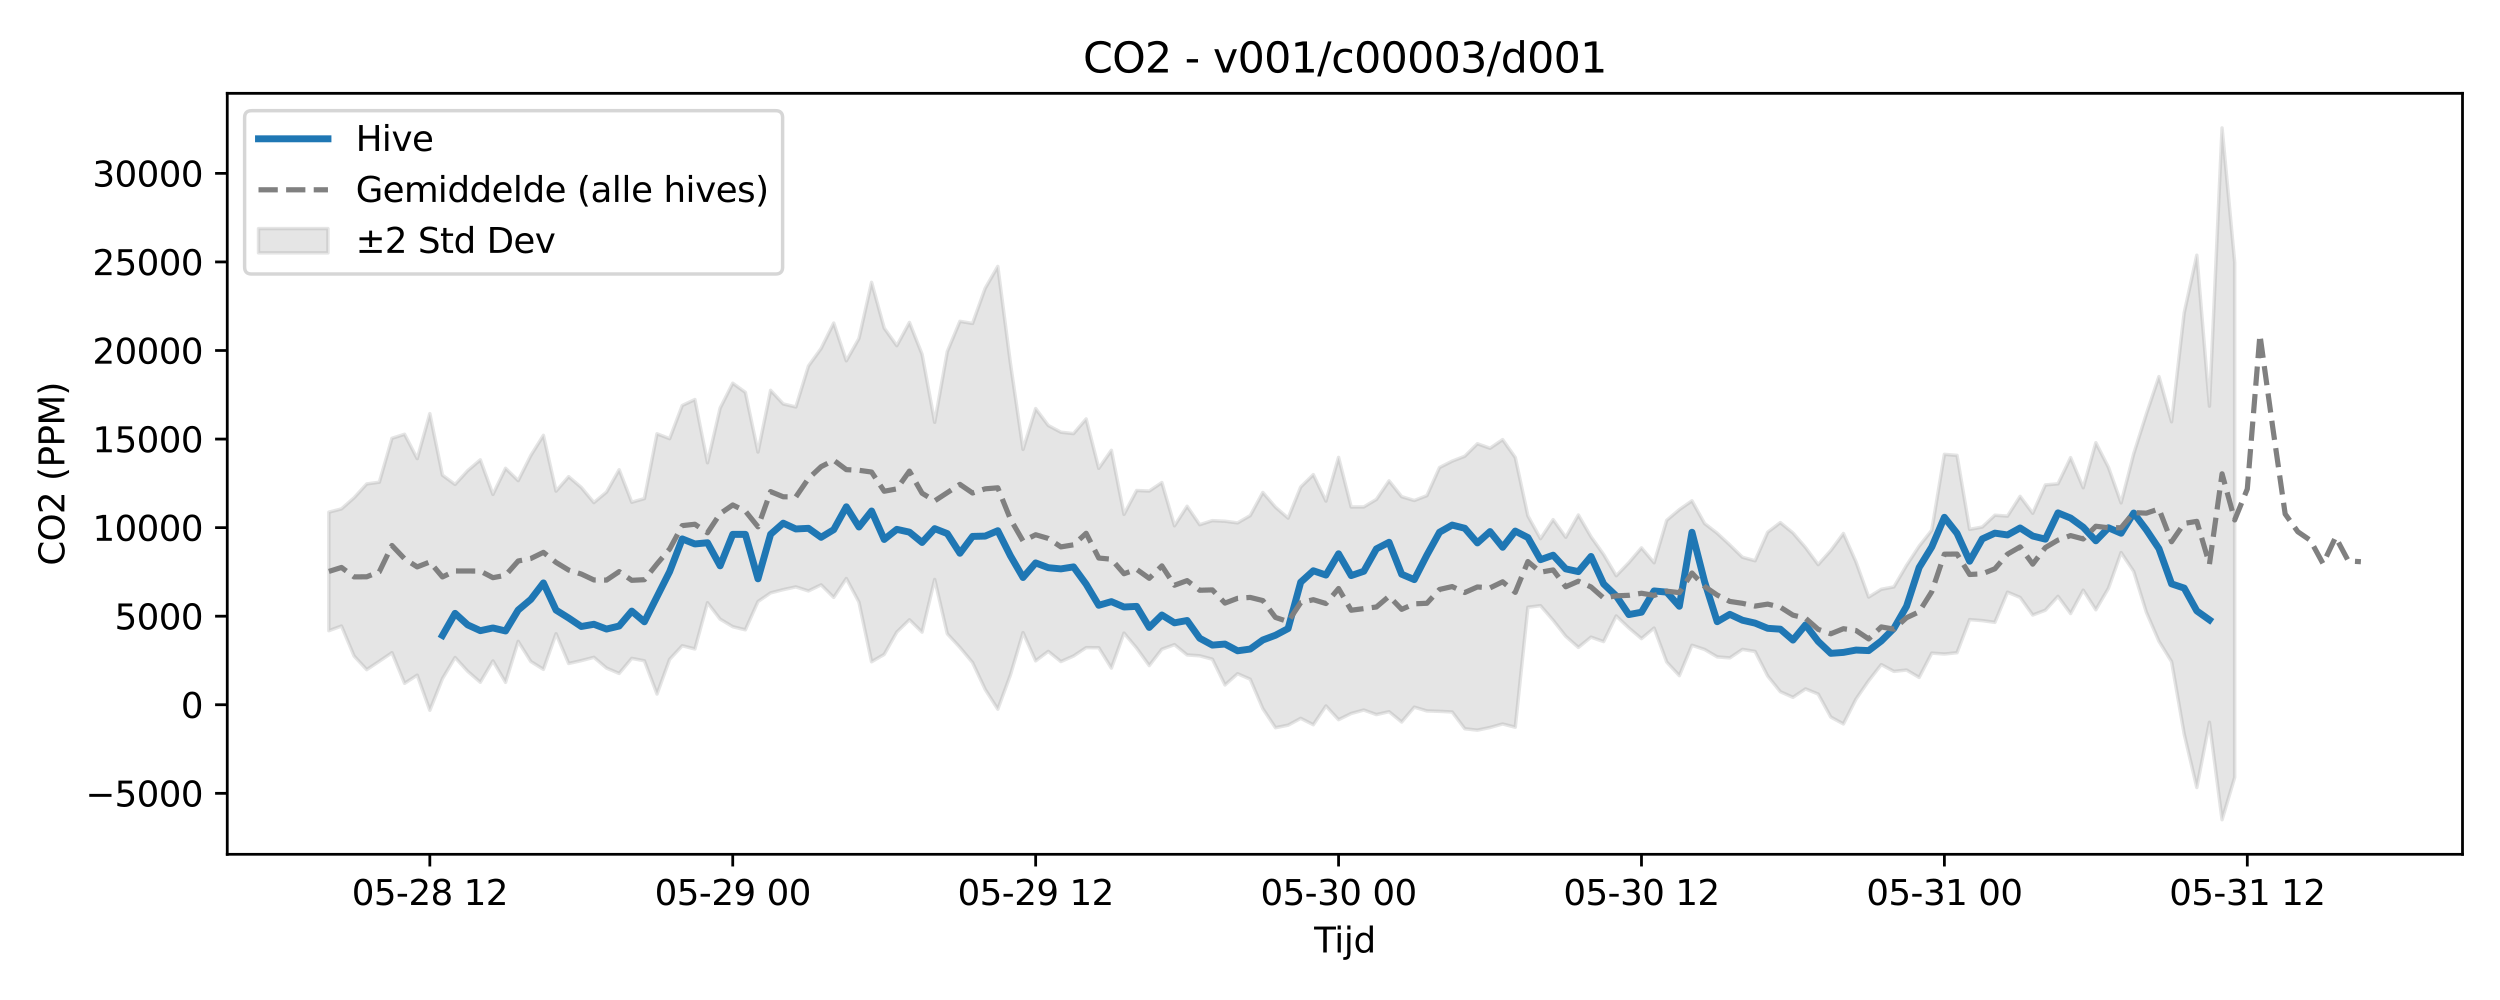 <?xml version="1.0" encoding="utf-8" standalone="no"?>
<!DOCTYPE svg PUBLIC "-//W3C//DTD SVG 1.1//EN"
  "http://www.w3.org/Graphics/SVG/1.1/DTD/svg11.dtd">
<svg xmlns:xlink="http://www.w3.org/1999/xlink" width="720pt" height="288pt" viewBox="0 0 720 288" xmlns="http://www.w3.org/2000/svg" version="1.1">
 <defs>
  <style type="text/css">*{stroke-linejoin: round; stroke-linecap: butt}</style>
 </defs>
 <g id="figure_1">
  <g id="patch_1">
   <path d="M 0 288 
L 720 288 
L 720 0 
L 0 0 
z
" style="fill: #ffffff"/>
  </g>
  <g id="axes_1">
   <g id="patch_2">
    <path d="M 65.45 246.04 
L 709.2 246.04 
L 709.2 26.88 
L 65.45 26.88 
z
" style="fill: #ffffff"/>
   </g>
   <g id="FillBetweenPolyCollection_1">
    <defs>
     <path id="mdc48f5cd55" d="M 94.711 -140.503 
L 94.711 -106.353 
L 98.346 -107.701 
L 101.981 -99.053 
L 105.616 -95.141 
L 109.251 -97.554 
L 112.886 -100.024 
L 116.521 -91.194 
L 120.156 -93.554 
L 123.791 -83.437 
L 127.426 -92.538 
L 131.061 -98.644 
L 134.696 -94.657 
L 138.331 -91.497 
L 141.966 -97.65 
L 145.601 -91.494 
L 149.236 -103.281 
L 152.871 -97.492 
L 156.506 -95.217 
L 160.141 -105.487 
L 163.775 -96.916 
L 167.41 -97.736 
L 171.045 -98.691 
L 174.68 -95.589 
L 178.315 -94.046 
L 181.95 -98.38 
L 185.585 -97.688 
L 189.22 -88.119 
L 192.855 -98.113 
L 196.49 -102.021 
L 200.125 -101.099 
L 203.76 -114.414 
L 207.395 -109.688 
L 211.03 -107.507 
L 214.665 -106.609 
L 218.3 -114.755 
L 221.935 -117.247 
L 225.57 -118.181 
L 229.205 -118.974 
L 232.84 -117.807 
L 236.474 -119.567 
L 240.109 -115.944 
L 243.744 -121.392 
L 247.379 -114.588 
L 251.014 -97.414 
L 254.649 -99.53 
L 258.284 -105.963 
L 261.919 -109.507 
L 265.554 -105.939 
L 269.189 -121.118 
L 272.824 -105.464 
L 276.459 -101.541 
L 280.094 -97.186 
L 283.729 -89.463 
L 287.364 -83.752 
L 290.999 -93.615 
L 294.634 -105.804 
L 298.269 -97.671 
L 301.904 -100.4 
L 305.539 -97.463 
L 309.174 -99.064 
L 312.808 -101.471 
L 316.443 -101.452 
L 320.078 -95.589 
L 323.713 -105.666 
L 327.348 -101.351 
L 330.983 -96.31 
L 334.618 -101.019 
L 338.253 -102.345 
L 341.888 -99.373 
L 345.523 -99.123 
L 349.158 -98.155 
L 352.793 -90.733 
L 356.428 -93.963 
L 360.063 -92.381 
L 363.698 -83.895 
L 367.333 -78.417 
L 370.968 -79.143 
L 374.603 -81.119 
L 378.238 -79.271 
L 381.873 -84.677 
L 385.508 -80.735 
L 389.142 -82.513 
L 392.777 -83.511 
L 396.412 -82.19 
L 400.047 -83.028 
L 403.682 -80.057 
L 407.317 -84.341 
L 410.952 -83.25 
L 414.587 -83.133 
L 418.222 -82.946 
L 421.857 -78.119 
L 425.492 -77.711 
L 429.127 -78.476 
L 432.762 -79.496 
L 436.397 -78.557 
L 440.032 -113.11 
L 443.667 -113.563 
L 447.302 -109.363 
L 450.937 -104.751 
L 454.572 -101.542 
L 458.207 -104.503 
L 461.842 -103.216 
L 465.476 -110.607 
L 469.111 -107.144 
L 472.746 -104.074 
L 476.381 -107.118 
L 480.016 -97.323 
L 483.651 -93.414 
L 487.286 -102.162 
L 490.921 -100.951 
L 494.556 -98.818 
L 498.191 -98.525 
L 501.826 -100.975 
L 505.461 -100.387 
L 509.096 -93.3 
L 512.731 -88.793 
L 516.366 -87.162 
L 520.001 -89.596 
L 523.636 -88.111 
L 527.271 -81.488 
L 530.906 -79.5 
L 534.541 -86.689 
L 538.176 -91.945 
L 541.81 -96.6 
L 545.445 -94.638 
L 549.08 -95.03 
L 552.715 -92.898 
L 556.35 -99.904 
L 559.985 -99.637 
L 563.62 -100.02 
L 567.255 -109.552 
L 570.89 -109.259 
L 574.525 -108.764 
L 578.16 -117.451 
L 581.795 -115.945 
L 585.43 -110.87 
L 589.065 -112.26 
L 592.7 -116.252 
L 596.335 -111.304 
L 599.97 -118.034 
L 603.605 -112.387 
L 607.24 -118.602 
L 610.875 -128.863 
L 614.51 -123.426 
L 618.144 -111.695 
L 621.779 -103.328 
L 625.414 -97.446 
L 629.049 -76.593 
L 632.684 -61.194 
L 636.319 -79.988 
L 639.954 -51.922 
L 643.589 -64.109 
L 643.589 -212.41 
L 643.589 -212.41 
L 639.954 -251.158 
L 636.319 -171.026 
L 632.684 -214.503 
L 629.049 -197.92 
L 625.414 -166.52 
L 621.779 -179.548 
L 618.144 -168.726 
L 614.51 -157.306 
L 610.875 -143.168 
L 607.24 -153.399 
L 603.605 -160.5 
L 599.97 -147.532 
L 596.335 -156.2 
L 592.7 -148.666 
L 589.065 -148.344 
L 585.43 -140.183 
L 581.795 -145.049 
L 578.16 -139.363 
L 574.525 -139.619 
L 570.89 -136.213 
L 567.255 -135.548 
L 563.62 -156.855 
L 559.985 -157.153 
L 556.35 -135.303 
L 552.715 -130.715 
L 549.08 -125.163 
L 545.445 -118.975 
L 541.81 -118.291 
L 538.176 -116.04 
L 534.541 -126.135 
L 530.906 -134.359 
L 527.271 -129.458 
L 523.636 -125.391 
L 520.001 -130.306 
L 516.366 -134.521 
L 512.731 -137.497 
L 509.096 -134.735 
L 505.461 -126.503 
L 501.826 -127.515 
L 498.191 -131.057 
L 494.556 -134.428 
L 490.921 -137.237 
L 487.286 -143.768 
L 483.651 -141.23 
L 480.016 -138.154 
L 476.381 -125.924 
L 472.746 -130.215 
L 469.111 -125.96 
L 465.476 -122.195 
L 461.842 -128.315 
L 458.207 -133.42 
L 454.572 -139.687 
L 450.937 -133.273 
L 447.302 -138.346 
L 443.667 -132.861 
L 440.032 -139.43 
L 436.397 -156.258 
L 432.762 -161.391 
L 429.127 -158.904 
L 425.492 -160.199 
L 421.857 -156.6 
L 418.222 -155.193 
L 414.587 -153.354 
L 410.952 -145.269 
L 407.317 -143.857 
L 403.682 -144.963 
L 400.047 -149.52 
L 396.412 -144.187 
L 392.777 -142.004 
L 389.142 -141.992 
L 385.508 -156.277 
L 381.873 -143.696 
L 378.238 -151.31 
L 374.603 -147.736 
L 370.968 -138.788 
L 367.333 -141.949 
L 363.698 -146.179 
L 360.063 -139.512 
L 356.428 -137.41 
L 352.793 -137.884 
L 349.158 -138.06 
L 345.523 -136.889 
L 341.888 -142.2 
L 338.253 -136.578 
L 334.618 -149.034 
L 330.983 -146.581 
L 327.348 -146.737 
L 323.713 -139.871 
L 320.078 -158.309 
L 316.443 -153.121 
L 312.808 -167.35 
L 309.174 -163.121 
L 305.539 -163.523 
L 301.904 -165.466 
L 298.269 -170.323 
L 294.634 -158.575 
L 290.999 -183.372 
L 287.364 -211.272 
L 283.729 -204.966 
L 280.094 -194.849 
L 276.459 -195.459 
L 272.824 -186.749 
L 269.189 -166.379 
L 265.554 -185.98 
L 261.919 -195.137 
L 258.284 -188.442 
L 254.649 -193.514 
L 251.014 -206.691 
L 247.379 -190.522 
L 243.744 -184.092 
L 240.109 -194.963 
L 236.474 -187.629 
L 232.84 -182.588 
L 229.205 -170.796 
L 225.57 -171.673 
L 221.935 -175.585 
L 218.3 -157.808 
L 214.665 -175.001 
L 211.03 -177.634 
L 207.395 -170.454 
L 203.76 -154.714 
L 200.125 -172.938 
L 196.49 -171.222 
L 192.855 -161.659 
L 189.22 -163.073 
L 185.585 -144.406 
L 181.95 -143.36 
L 178.315 -152.709 
L 174.68 -146.284 
L 171.045 -143.256 
L 167.41 -147.623 
L 163.775 -150.72 
L 160.141 -146.559 
L 156.506 -162.625 
L 152.871 -156.811 
L 149.236 -149.579 
L 145.601 -153.135 
L 141.966 -145.612 
L 138.331 -155.572 
L 134.696 -152.46 
L 131.061 -148.483 
L 127.426 -151.154 
L 123.791 -168.876 
L 120.156 -155.913 
L 116.521 -162.937 
L 112.886 -161.766 
L 109.251 -149.133 
L 105.616 -148.627 
L 101.981 -144.658 
L 98.346 -141.444 
L 94.711 -140.503 
z
" style="stroke: #808080; stroke-opacity: 0.2"/>
    </defs>
    <g clip-path="url(#p19fad16d1a)">
     <use xlink:href="#mdc48f5cd55" x="0" y="288" style="fill: #808080; fill-opacity: 0.2; stroke: #808080; stroke-opacity: 0.2"/>
    </g>
   </g>
   <g id="matplotlib.axis_1">
    <g id="xtick_1">
     <g id="line2d_1">
      <defs>
       <path id="me554a8d1b7" d="M 0 0 
L 0 3.5 
" style="stroke: #000000; stroke-width: 0.8"/>
      </defs>
      <g>
       <use xlink:href="#me554a8d1b7" x="123.791" y="246.04" style="stroke: #000000; stroke-width: 0.8"/>
      </g>
     </g>
     <g id="text_1">
      <!-- 05-28 12 -->
      <g transform="translate(101.311 260.638) scale(0.1 -0.1)">
       <defs>
        <path id="DejaVuSans-30" d="M 2034 4250 
Q 1547 4250 1301 3770 
Q 1056 3291 1056 2328 
Q 1056 1369 1301 889 
Q 1547 409 2034 409 
Q 2525 409 2770 889 
Q 3016 1369 3016 2328 
Q 3016 3291 2770 3770 
Q 2525 4250 2034 4250 
z
M 2034 4750 
Q 2819 4750 3233 4129 
Q 3647 3509 3647 2328 
Q 3647 1150 3233 529 
Q 2819 -91 2034 -91 
Q 1250 -91 836 529 
Q 422 1150 422 2328 
Q 422 3509 836 4129 
Q 1250 4750 2034 4750 
z
" transform="scale(0.016)"/>
        <path id="DejaVuSans-35" d="M 691 4666 
L 3169 4666 
L 3169 4134 
L 1269 4134 
L 1269 2991 
Q 1406 3038 1543 3061 
Q 1681 3084 1819 3084 
Q 2600 3084 3056 2656 
Q 3513 2228 3513 1497 
Q 3513 744 3044 326 
Q 2575 -91 1722 -91 
Q 1428 -91 1123 -41 
Q 819 9 494 109 
L 494 744 
Q 775 591 1075 516 
Q 1375 441 1709 441 
Q 2250 441 2565 725 
Q 2881 1009 2881 1497 
Q 2881 1984 2565 2268 
Q 2250 2553 1709 2553 
Q 1456 2553 1204 2497 
Q 953 2441 691 2322 
L 691 4666 
z
" transform="scale(0.016)"/>
        <path id="DejaVuSans-2d" d="M 313 2009 
L 1997 2009 
L 1997 1497 
L 313 1497 
L 313 2009 
z
" transform="scale(0.016)"/>
        <path id="DejaVuSans-32" d="M 1228 531 
L 3431 531 
L 3431 0 
L 469 0 
L 469 531 
Q 828 903 1448 1529 
Q 2069 2156 2228 2338 
Q 2531 2678 2651 2914 
Q 2772 3150 2772 3378 
Q 2772 3750 2511 3984 
Q 2250 4219 1831 4219 
Q 1534 4219 1204 4116 
Q 875 4013 500 3803 
L 500 4441 
Q 881 4594 1212 4672 
Q 1544 4750 1819 4750 
Q 2544 4750 2975 4387 
Q 3406 4025 3406 3419 
Q 3406 3131 3298 2873 
Q 3191 2616 2906 2266 
Q 2828 2175 2409 1742 
Q 1991 1309 1228 531 
z
" transform="scale(0.016)"/>
        <path id="DejaVuSans-38" d="M 2034 2216 
Q 1584 2216 1326 1975 
Q 1069 1734 1069 1313 
Q 1069 891 1326 650 
Q 1584 409 2034 409 
Q 2484 409 2743 651 
Q 3003 894 3003 1313 
Q 3003 1734 2745 1975 
Q 2488 2216 2034 2216 
z
M 1403 2484 
Q 997 2584 770 2862 
Q 544 3141 544 3541 
Q 544 4100 942 4425 
Q 1341 4750 2034 4750 
Q 2731 4750 3128 4425 
Q 3525 4100 3525 3541 
Q 3525 3141 3298 2862 
Q 3072 2584 2669 2484 
Q 3125 2378 3379 2068 
Q 3634 1759 3634 1313 
Q 3634 634 3220 271 
Q 2806 -91 2034 -91 
Q 1263 -91 848 271 
Q 434 634 434 1313 
Q 434 1759 690 2068 
Q 947 2378 1403 2484 
z
M 1172 3481 
Q 1172 3119 1398 2916 
Q 1625 2713 2034 2713 
Q 2441 2713 2670 2916 
Q 2900 3119 2900 3481 
Q 2900 3844 2670 4047 
Q 2441 4250 2034 4250 
Q 1625 4250 1398 4047 
Q 1172 3844 1172 3481 
z
" transform="scale(0.016)"/>
        <path id="DejaVuSans-20" transform="scale(0.016)"/>
        <path id="DejaVuSans-31" d="M 794 531 
L 1825 531 
L 1825 4091 
L 703 3866 
L 703 4441 
L 1819 4666 
L 2450 4666 
L 2450 531 
L 3481 531 
L 3481 0 
L 794 0 
L 794 531 
z
" transform="scale(0.016)"/>
       </defs>
       <use xlink:href="#DejaVuSans-30"/>
       <use xlink:href="#DejaVuSans-35" transform="translate(63.623 0)"/>
       <use xlink:href="#DejaVuSans-2d" transform="translate(127.246 0)"/>
       <use xlink:href="#DejaVuSans-32" transform="translate(163.33 0)"/>
       <use xlink:href="#DejaVuSans-38" transform="translate(226.953 0)"/>
       <use xlink:href="#DejaVuSans-20" transform="translate(290.576 0)"/>
       <use xlink:href="#DejaVuSans-31" transform="translate(322.363 0)"/>
       <use xlink:href="#DejaVuSans-32" transform="translate(385.986 0)"/>
      </g>
     </g>
    </g>
    <g id="xtick_2">
     <g id="line2d_2">
      <g>
       <use xlink:href="#me554a8d1b7" x="211.03" y="246.04" style="stroke: #000000; stroke-width: 0.8"/>
      </g>
     </g>
     <g id="text_2">
      <!-- 05-29 00 -->
      <g transform="translate(188.549 260.638) scale(0.1 -0.1)">
       <defs>
        <path id="DejaVuSans-39" d="M 703 97 
L 703 672 
Q 941 559 1184 500 
Q 1428 441 1663 441 
Q 2288 441 2617 861 
Q 2947 1281 2994 2138 
Q 2813 1869 2534 1725 
Q 2256 1581 1919 1581 
Q 1219 1581 811 2004 
Q 403 2428 403 3163 
Q 403 3881 828 4315 
Q 1253 4750 1959 4750 
Q 2769 4750 3195 4129 
Q 3622 3509 3622 2328 
Q 3622 1225 3098 567 
Q 2575 -91 1691 -91 
Q 1453 -91 1209 -44 
Q 966 3 703 97 
z
M 1959 2075 
Q 2384 2075 2632 2365 
Q 2881 2656 2881 3163 
Q 2881 3666 2632 3958 
Q 2384 4250 1959 4250 
Q 1534 4250 1286 3958 
Q 1038 3666 1038 3163 
Q 1038 2656 1286 2365 
Q 1534 2075 1959 2075 
z
" transform="scale(0.016)"/>
       </defs>
       <use xlink:href="#DejaVuSans-30"/>
       <use xlink:href="#DejaVuSans-35" transform="translate(63.623 0)"/>
       <use xlink:href="#DejaVuSans-2d" transform="translate(127.246 0)"/>
       <use xlink:href="#DejaVuSans-32" transform="translate(163.33 0)"/>
       <use xlink:href="#DejaVuSans-39" transform="translate(226.953 0)"/>
       <use xlink:href="#DejaVuSans-20" transform="translate(290.576 0)"/>
       <use xlink:href="#DejaVuSans-30" transform="translate(322.363 0)"/>
       <use xlink:href="#DejaVuSans-30" transform="translate(385.986 0)"/>
      </g>
     </g>
    </g>
    <g id="xtick_3">
     <g id="line2d_3">
      <g>
       <use xlink:href="#me554a8d1b7" x="298.269" y="246.04" style="stroke: #000000; stroke-width: 0.8"/>
      </g>
     </g>
     <g id="text_3">
      <!-- 05-29 12 -->
      <g transform="translate(275.788 260.638) scale(0.1 -0.1)">
       <use xlink:href="#DejaVuSans-30"/>
       <use xlink:href="#DejaVuSans-35" transform="translate(63.623 0)"/>
       <use xlink:href="#DejaVuSans-2d" transform="translate(127.246 0)"/>
       <use xlink:href="#DejaVuSans-32" transform="translate(163.33 0)"/>
       <use xlink:href="#DejaVuSans-39" transform="translate(226.953 0)"/>
       <use xlink:href="#DejaVuSans-20" transform="translate(290.576 0)"/>
       <use xlink:href="#DejaVuSans-31" transform="translate(322.363 0)"/>
       <use xlink:href="#DejaVuSans-32" transform="translate(385.986 0)"/>
      </g>
     </g>
    </g>
    <g id="xtick_4">
     <g id="line2d_4">
      <g>
       <use xlink:href="#me554a8d1b7" x="385.508" y="246.04" style="stroke: #000000; stroke-width: 0.8"/>
      </g>
     </g>
     <g id="text_4">
      <!-- 05-30 00 -->
      <g transform="translate(363.027 260.638) scale(0.1 -0.1)">
       <defs>
        <path id="DejaVuSans-33" d="M 2597 2516 
Q 3050 2419 3304 2112 
Q 3559 1806 3559 1356 
Q 3559 666 3084 287 
Q 2609 -91 1734 -91 
Q 1441 -91 1130 -33 
Q 819 25 488 141 
L 488 750 
Q 750 597 1062 519 
Q 1375 441 1716 441 
Q 2309 441 2620 675 
Q 2931 909 2931 1356 
Q 2931 1769 2642 2001 
Q 2353 2234 1838 2234 
L 1294 2234 
L 1294 2753 
L 1863 2753 
Q 2328 2753 2575 2939 
Q 2822 3125 2822 3475 
Q 2822 3834 2567 4026 
Q 2313 4219 1838 4219 
Q 1578 4219 1281 4162 
Q 984 4106 628 3988 
L 628 4550 
Q 988 4650 1302 4700 
Q 1616 4750 1894 4750 
Q 2613 4750 3031 4423 
Q 3450 4097 3450 3541 
Q 3450 3153 3228 2886 
Q 3006 2619 2597 2516 
z
" transform="scale(0.016)"/>
       </defs>
       <use xlink:href="#DejaVuSans-30"/>
       <use xlink:href="#DejaVuSans-35" transform="translate(63.623 0)"/>
       <use xlink:href="#DejaVuSans-2d" transform="translate(127.246 0)"/>
       <use xlink:href="#DejaVuSans-33" transform="translate(163.33 0)"/>
       <use xlink:href="#DejaVuSans-30" transform="translate(226.953 0)"/>
       <use xlink:href="#DejaVuSans-20" transform="translate(290.576 0)"/>
       <use xlink:href="#DejaVuSans-30" transform="translate(322.363 0)"/>
       <use xlink:href="#DejaVuSans-30" transform="translate(385.986 0)"/>
      </g>
     </g>
    </g>
    <g id="xtick_5">
     <g id="line2d_5">
      <g>
       <use xlink:href="#me554a8d1b7" x="472.746" y="246.04" style="stroke: #000000; stroke-width: 0.8"/>
      </g>
     </g>
     <g id="text_5">
      <!-- 05-30 12 -->
      <g transform="translate(450.266 260.638) scale(0.1 -0.1)">
       <use xlink:href="#DejaVuSans-30"/>
       <use xlink:href="#DejaVuSans-35" transform="translate(63.623 0)"/>
       <use xlink:href="#DejaVuSans-2d" transform="translate(127.246 0)"/>
       <use xlink:href="#DejaVuSans-33" transform="translate(163.33 0)"/>
       <use xlink:href="#DejaVuSans-30" transform="translate(226.953 0)"/>
       <use xlink:href="#DejaVuSans-20" transform="translate(290.576 0)"/>
       <use xlink:href="#DejaVuSans-31" transform="translate(322.363 0)"/>
       <use xlink:href="#DejaVuSans-32" transform="translate(385.986 0)"/>
      </g>
     </g>
    </g>
    <g id="xtick_6">
     <g id="line2d_6">
      <g>
       <use xlink:href="#me554a8d1b7" x="559.985" y="246.04" style="stroke: #000000; stroke-width: 0.8"/>
      </g>
     </g>
     <g id="text_6">
      <!-- 05-31 00 -->
      <g transform="translate(537.505 260.638) scale(0.1 -0.1)">
       <use xlink:href="#DejaVuSans-30"/>
       <use xlink:href="#DejaVuSans-35" transform="translate(63.623 0)"/>
       <use xlink:href="#DejaVuSans-2d" transform="translate(127.246 0)"/>
       <use xlink:href="#DejaVuSans-33" transform="translate(163.33 0)"/>
       <use xlink:href="#DejaVuSans-31" transform="translate(226.953 0)"/>
       <use xlink:href="#DejaVuSans-20" transform="translate(290.576 0)"/>
       <use xlink:href="#DejaVuSans-30" transform="translate(322.363 0)"/>
       <use xlink:href="#DejaVuSans-30" transform="translate(385.986 0)"/>
      </g>
     </g>
    </g>
    <g id="xtick_7">
     <g id="line2d_7">
      <g>
       <use xlink:href="#me554a8d1b7" x="647.224" y="246.04" style="stroke: #000000; stroke-width: 0.8"/>
      </g>
     </g>
     <g id="text_7">
      <!-- 05-31 12 -->
      <g transform="translate(624.744 260.638) scale(0.1 -0.1)">
       <use xlink:href="#DejaVuSans-30"/>
       <use xlink:href="#DejaVuSans-35" transform="translate(63.623 0)"/>
       <use xlink:href="#DejaVuSans-2d" transform="translate(127.246 0)"/>
       <use xlink:href="#DejaVuSans-33" transform="translate(163.33 0)"/>
       <use xlink:href="#DejaVuSans-31" transform="translate(226.953 0)"/>
       <use xlink:href="#DejaVuSans-20" transform="translate(290.576 0)"/>
       <use xlink:href="#DejaVuSans-31" transform="translate(322.363 0)"/>
       <use xlink:href="#DejaVuSans-32" transform="translate(385.986 0)"/>
      </g>
     </g>
    </g>
    <g id="text_8">
     <!-- Tijd -->
     <g transform="translate(378.475 274.317) scale(0.1 -0.1)">
      <defs>
       <path id="DejaVuSans-54" d="M -19 4666 
L 3928 4666 
L 3928 4134 
L 2272 4134 
L 2272 0 
L 1638 0 
L 1638 4134 
L -19 4134 
L -19 4666 
z
" transform="scale(0.016)"/>
       <path id="DejaVuSans-69" d="M 603 3500 
L 1178 3500 
L 1178 0 
L 603 0 
L 603 3500 
z
M 603 4863 
L 1178 4863 
L 1178 4134 
L 603 4134 
L 603 4863 
z
" transform="scale(0.016)"/>
       <path id="DejaVuSans-6a" d="M 603 3500 
L 1178 3500 
L 1178 -63 
Q 1178 -731 923 -1031 
Q 669 -1331 103 -1331 
L -116 -1331 
L -116 -844 
L 38 -844 
Q 366 -844 484 -692 
Q 603 -541 603 -63 
L 603 3500 
z
M 603 4863 
L 1178 4863 
L 1178 4134 
L 603 4134 
L 603 4863 
z
" transform="scale(0.016)"/>
       <path id="DejaVuSans-64" d="M 2906 2969 
L 2906 4863 
L 3481 4863 
L 3481 0 
L 2906 0 
L 2906 525 
Q 2725 213 2448 61 
Q 2172 -91 1784 -91 
Q 1150 -91 751 415 
Q 353 922 353 1747 
Q 353 2572 751 3078 
Q 1150 3584 1784 3584 
Q 2172 3584 2448 3432 
Q 2725 3281 2906 2969 
z
M 947 1747 
Q 947 1113 1208 752 
Q 1469 391 1925 391 
Q 2381 391 2643 752 
Q 2906 1113 2906 1747 
Q 2906 2381 2643 2742 
Q 2381 3103 1925 3103 
Q 1469 3103 1208 2742 
Q 947 2381 947 1747 
z
" transform="scale(0.016)"/>
      </defs>
      <use xlink:href="#DejaVuSans-54"/>
      <use xlink:href="#DejaVuSans-69" transform="translate(57.959 0)"/>
      <use xlink:href="#DejaVuSans-6a" transform="translate(85.742 0)"/>
      <use xlink:href="#DejaVuSans-64" transform="translate(113.525 0)"/>
     </g>
    </g>
   </g>
   <g id="matplotlib.axis_2">
    <g id="ytick_1">
     <g id="line2d_8">
      <defs>
       <path id="m3164a0f772" d="M 0 0 
L -3.5 0 
" style="stroke: #000000; stroke-width: 0.8"/>
      </defs>
      <g>
       <use xlink:href="#m3164a0f772" x="65.45" y="228.474" style="stroke: #000000; stroke-width: 0.8"/>
      </g>
     </g>
     <g id="text_9">
      <!-- −5000 -->
      <g transform="translate(24.62 232.273) scale(0.1 -0.1)">
       <defs>
        <path id="DejaVuSans-2212" d="M 678 2272 
L 4684 2272 
L 4684 1741 
L 678 1741 
L 678 2272 
z
" transform="scale(0.016)"/>
       </defs>
       <use xlink:href="#DejaVuSans-2212"/>
       <use xlink:href="#DejaVuSans-35" transform="translate(83.789 0)"/>
       <use xlink:href="#DejaVuSans-30" transform="translate(147.412 0)"/>
       <use xlink:href="#DejaVuSans-30" transform="translate(211.035 0)"/>
       <use xlink:href="#DejaVuSans-30" transform="translate(274.658 0)"/>
      </g>
     </g>
    </g>
    <g id="ytick_2">
     <g id="line2d_9">
      <g>
       <use xlink:href="#m3164a0f772" x="65.45" y="202.968" style="stroke: #000000; stroke-width: 0.8"/>
      </g>
     </g>
     <g id="text_10">
      <!-- 0 -->
      <g transform="translate(52.087 206.767) scale(0.1 -0.1)">
       <use xlink:href="#DejaVuSans-30"/>
      </g>
     </g>
    </g>
    <g id="ytick_3">
     <g id="line2d_10">
      <g>
       <use xlink:href="#m3164a0f772" x="65.45" y="177.462" style="stroke: #000000; stroke-width: 0.8"/>
      </g>
     </g>
     <g id="text_11">
      <!-- 5000 -->
      <g transform="translate(33 181.261) scale(0.1 -0.1)">
       <use xlink:href="#DejaVuSans-35"/>
       <use xlink:href="#DejaVuSans-30" transform="translate(63.623 0)"/>
       <use xlink:href="#DejaVuSans-30" transform="translate(127.246 0)"/>
       <use xlink:href="#DejaVuSans-30" transform="translate(190.869 0)"/>
      </g>
     </g>
    </g>
    <g id="ytick_4">
     <g id="line2d_11">
      <g>
       <use xlink:href="#m3164a0f772" x="65.45" y="151.956" style="stroke: #000000; stroke-width: 0.8"/>
      </g>
     </g>
     <g id="text_12">
      <!-- 10000 -->
      <g transform="translate(26.637 155.755) scale(0.1 -0.1)">
       <use xlink:href="#DejaVuSans-31"/>
       <use xlink:href="#DejaVuSans-30" transform="translate(63.623 0)"/>
       <use xlink:href="#DejaVuSans-30" transform="translate(127.246 0)"/>
       <use xlink:href="#DejaVuSans-30" transform="translate(190.869 0)"/>
       <use xlink:href="#DejaVuSans-30" transform="translate(254.492 0)"/>
      </g>
     </g>
    </g>
    <g id="ytick_5">
     <g id="line2d_12">
      <g>
       <use xlink:href="#m3164a0f772" x="65.45" y="126.45" style="stroke: #000000; stroke-width: 0.8"/>
      </g>
     </g>
     <g id="text_13">
      <!-- 15000 -->
      <g transform="translate(26.637 130.249) scale(0.1 -0.1)">
       <use xlink:href="#DejaVuSans-31"/>
       <use xlink:href="#DejaVuSans-35" transform="translate(63.623 0)"/>
       <use xlink:href="#DejaVuSans-30" transform="translate(127.246 0)"/>
       <use xlink:href="#DejaVuSans-30" transform="translate(190.869 0)"/>
       <use xlink:href="#DejaVuSans-30" transform="translate(254.492 0)"/>
      </g>
     </g>
    </g>
    <g id="ytick_6">
     <g id="line2d_13">
      <g>
       <use xlink:href="#m3164a0f772" x="65.45" y="100.944" style="stroke: #000000; stroke-width: 0.8"/>
      </g>
     </g>
     <g id="text_14">
      <!-- 20000 -->
      <g transform="translate(26.637 104.743) scale(0.1 -0.1)">
       <use xlink:href="#DejaVuSans-32"/>
       <use xlink:href="#DejaVuSans-30" transform="translate(63.623 0)"/>
       <use xlink:href="#DejaVuSans-30" transform="translate(127.246 0)"/>
       <use xlink:href="#DejaVuSans-30" transform="translate(190.869 0)"/>
       <use xlink:href="#DejaVuSans-30" transform="translate(254.492 0)"/>
      </g>
     </g>
    </g>
    <g id="ytick_7">
     <g id="line2d_14">
      <g>
       <use xlink:href="#m3164a0f772" x="65.45" y="75.438" style="stroke: #000000; stroke-width: 0.8"/>
      </g>
     </g>
     <g id="text_15">
      <!-- 25000 -->
      <g transform="translate(26.637 79.237) scale(0.1 -0.1)">
       <use xlink:href="#DejaVuSans-32"/>
       <use xlink:href="#DejaVuSans-35" transform="translate(63.623 0)"/>
       <use xlink:href="#DejaVuSans-30" transform="translate(127.246 0)"/>
       <use xlink:href="#DejaVuSans-30" transform="translate(190.869 0)"/>
       <use xlink:href="#DejaVuSans-30" transform="translate(254.492 0)"/>
      </g>
     </g>
    </g>
    <g id="ytick_8">
     <g id="line2d_15">
      <g>
       <use xlink:href="#m3164a0f772" x="65.45" y="49.932" style="stroke: #000000; stroke-width: 0.8"/>
      </g>
     </g>
     <g id="text_16">
      <!-- 30000 -->
      <g transform="translate(26.637 53.731) scale(0.1 -0.1)">
       <use xlink:href="#DejaVuSans-33"/>
       <use xlink:href="#DejaVuSans-30" transform="translate(63.623 0)"/>
       <use xlink:href="#DejaVuSans-30" transform="translate(127.246 0)"/>
       <use xlink:href="#DejaVuSans-30" transform="translate(190.869 0)"/>
       <use xlink:href="#DejaVuSans-30" transform="translate(254.492 0)"/>
      </g>
     </g>
    </g>
    <g id="text_17">
     <!-- CO2 (PPM) -->
     <g transform="translate(18.541 162.903) rotate(-90) scale(0.1 -0.1)">
      <defs>
       <path id="DejaVuSans-43" d="M 4122 4306 
L 4122 3641 
Q 3803 3938 3442 4084 
Q 3081 4231 2675 4231 
Q 1875 4231 1450 3742 
Q 1025 3253 1025 2328 
Q 1025 1406 1450 917 
Q 1875 428 2675 428 
Q 3081 428 3442 575 
Q 3803 722 4122 1019 
L 4122 359 
Q 3791 134 3420 21 
Q 3050 -91 2638 -91 
Q 1578 -91 968 557 
Q 359 1206 359 2328 
Q 359 3453 968 4101 
Q 1578 4750 2638 4750 
Q 3056 4750 3426 4639 
Q 3797 4528 4122 4306 
z
" transform="scale(0.016)"/>
       <path id="DejaVuSans-4f" d="M 2522 4238 
Q 1834 4238 1429 3725 
Q 1025 3213 1025 2328 
Q 1025 1447 1429 934 
Q 1834 422 2522 422 
Q 3209 422 3611 934 
Q 4013 1447 4013 2328 
Q 4013 3213 3611 3725 
Q 3209 4238 2522 4238 
z
M 2522 4750 
Q 3503 4750 4090 4092 
Q 4678 3434 4678 2328 
Q 4678 1225 4090 567 
Q 3503 -91 2522 -91 
Q 1538 -91 948 565 
Q 359 1222 359 2328 
Q 359 3434 948 4092 
Q 1538 4750 2522 4750 
z
" transform="scale(0.016)"/>
       <path id="DejaVuSans-28" d="M 1984 4856 
Q 1566 4138 1362 3434 
Q 1159 2731 1159 2009 
Q 1159 1288 1364 580 
Q 1569 -128 1984 -844 
L 1484 -844 
Q 1016 -109 783 600 
Q 550 1309 550 2009 
Q 550 2706 781 3412 
Q 1013 4119 1484 4856 
L 1984 4856 
z
" transform="scale(0.016)"/>
       <path id="DejaVuSans-50" d="M 1259 4147 
L 1259 2394 
L 2053 2394 
Q 2494 2394 2734 2622 
Q 2975 2850 2975 3272 
Q 2975 3691 2734 3919 
Q 2494 4147 2053 4147 
L 1259 4147 
z
M 628 4666 
L 2053 4666 
Q 2838 4666 3239 4311 
Q 3641 3956 3641 3272 
Q 3641 2581 3239 2228 
Q 2838 1875 2053 1875 
L 1259 1875 
L 1259 0 
L 628 0 
L 628 4666 
z
" transform="scale(0.016)"/>
       <path id="DejaVuSans-4d" d="M 628 4666 
L 1569 4666 
L 2759 1491 
L 3956 4666 
L 4897 4666 
L 4897 0 
L 4281 0 
L 4281 4097 
L 3078 897 
L 2444 897 
L 1241 4097 
L 1241 0 
L 628 0 
L 628 4666 
z
" transform="scale(0.016)"/>
       <path id="DejaVuSans-29" d="M 513 4856 
L 1013 4856 
Q 1481 4119 1714 3412 
Q 1947 2706 1947 2009 
Q 1947 1309 1714 600 
Q 1481 -109 1013 -844 
L 513 -844 
Q 928 -128 1133 580 
Q 1338 1288 1338 2009 
Q 1338 2731 1133 3434 
Q 928 4138 513 4856 
z
" transform="scale(0.016)"/>
      </defs>
      <use xlink:href="#DejaVuSans-43"/>
      <use xlink:href="#DejaVuSans-4f" transform="translate(69.824 0)"/>
      <use xlink:href="#DejaVuSans-32" transform="translate(148.535 0)"/>
      <use xlink:href="#DejaVuSans-20" transform="translate(212.158 0)"/>
      <use xlink:href="#DejaVuSans-28" transform="translate(243.945 0)"/>
      <use xlink:href="#DejaVuSans-50" transform="translate(282.959 0)"/>
      <use xlink:href="#DejaVuSans-50" transform="translate(343.262 0)"/>
      <use xlink:href="#DejaVuSans-4d" transform="translate(403.564 0)"/>
      <use xlink:href="#DejaVuSans-29" transform="translate(489.844 0)"/>
     </g>
    </g>
   </g>
   <g id="line2d_16">
    <path d="M 127.426 183.012 
L 131.061 176.651 
L 134.696 179.971 
L 138.331 181.631 
L 141.966 180.854 
L 145.601 181.718 
L 149.236 175.695 
L 152.871 172.634 
L 156.506 167.885 
L 160.141 175.715 
L 163.775 177.987 
L 167.41 180.429 
L 171.045 179.791 
L 174.68 181.167 
L 178.315 180.298 
L 181.95 175.999 
L 185.585 179.072 
L 192.855 164.632 
L 196.49 155.21 
L 200.125 156.661 
L 203.76 156.31 
L 207.395 162.954 
L 211.03 153.896 
L 214.665 153.898 
L 218.3 166.691 
L 221.935 153.87 
L 225.57 150.674 
L 229.205 152.342 
L 232.84 152.156 
L 236.474 154.748 
L 240.109 152.542 
L 243.744 145.964 
L 247.379 151.77 
L 251.014 147.174 
L 254.649 155.36 
L 258.284 152.454 
L 261.919 153.258 
L 265.554 156.229 
L 269.189 152.252 
L 272.824 153.678 
L 276.459 159.334 
L 280.094 154.488 
L 283.729 154.394 
L 287.364 152.847 
L 290.999 160.063 
L 294.634 166.314 
L 298.269 162.124 
L 301.904 163.495 
L 305.539 163.838 
L 309.174 163.267 
L 312.808 168.252 
L 316.443 174.323 
L 320.078 173.269 
L 323.713 174.823 
L 327.348 174.639 
L 330.983 180.694 
L 334.618 177.123 
L 338.253 179.375 
L 341.888 178.706 
L 345.523 183.821 
L 349.158 185.789 
L 352.793 185.488 
L 356.428 187.431 
L 360.063 186.926 
L 363.698 184.318 
L 367.333 182.957 
L 370.968 181.029 
L 374.603 167.673 
L 378.238 164.379 
L 381.873 165.617 
L 385.508 159.495 
L 389.142 165.766 
L 392.777 164.528 
L 396.412 158.067 
L 400.047 156.18 
L 403.682 165.377 
L 407.317 166.928 
L 410.952 159.851 
L 414.587 153.279 
L 418.222 151.219 
L 421.857 152.139 
L 425.492 156.356 
L 429.127 153.095 
L 432.762 157.61 
L 436.397 152.954 
L 440.032 154.817 
L 443.667 161.187 
L 447.302 159.902 
L 450.937 163.84 
L 454.572 164.622 
L 458.207 160.267 
L 461.842 168.172 
L 465.476 171.631 
L 469.111 176.999 
L 472.746 176.312 
L 476.381 170.189 
L 480.016 170.534 
L 483.651 174.603 
L 487.286 153.301 
L 490.921 167.525 
L 494.556 179.046 
L 498.191 176.931 
L 501.826 178.628 
L 505.461 179.458 
L 509.096 180.953 
L 512.731 181.201 
L 516.366 184.34 
L 520.001 179.958 
L 523.636 184.721 
L 527.271 188.162 
L 530.906 187.892 
L 534.541 187.217 
L 538.176 187.373 
L 541.81 184.602 
L 545.445 180.966 
L 549.08 174.627 
L 552.715 163.44 
L 556.35 157.523 
L 559.985 148.99 
L 563.62 153.605 
L 567.255 161.636 
L 570.89 155.203 
L 574.525 153.544 
L 578.16 154.064 
L 581.795 152.056 
L 585.43 154.377 
L 589.065 155.275 
L 592.7 147.712 
L 596.335 149.198 
L 599.97 151.844 
L 603.605 155.744 
L 607.24 152.002 
L 610.875 153.568 
L 614.51 147.759 
L 618.144 152.58 
L 621.779 158.018 
L 625.414 168.152 
L 629.049 169.373 
L 632.684 175.945 
L 636.319 178.524 
L 636.319 178.524 
" clip-path="url(#p19fad16d1a)" style="fill: none; stroke: #1f77b4; stroke-width: 2; stroke-linecap: square"/>
   </g>
   <g id="line2d_17">
    <path d="M 94.711 164.572 
L 98.346 163.427 
L 101.981 166.144 
L 105.616 166.116 
L 109.251 164.656 
L 112.886 157.105 
L 116.521 160.934 
L 120.156 163.266 
L 123.791 161.844 
L 127.426 166.154 
L 131.061 164.437 
L 138.331 164.466 
L 141.966 166.369 
L 145.601 165.686 
L 149.236 161.57 
L 152.871 160.849 
L 156.506 159.079 
L 160.141 161.977 
L 163.775 164.182 
L 167.41 165.32 
L 171.045 167.027 
L 174.68 167.064 
L 178.315 164.622 
L 181.95 167.13 
L 185.585 166.953 
L 189.22 162.404 
L 192.855 158.114 
L 196.49 151.379 
L 200.125 150.982 
L 203.76 153.436 
L 207.395 147.929 
L 211.03 145.43 
L 214.665 147.195 
L 218.3 151.719 
L 221.935 141.584 
L 225.57 143.073 
L 229.205 143.115 
L 232.84 137.803 
L 236.474 134.402 
L 240.109 132.546 
L 243.744 135.258 
L 247.379 135.445 
L 251.014 135.947 
L 254.649 141.478 
L 258.284 140.798 
L 261.919 135.678 
L 265.554 142.04 
L 269.189 144.252 
L 276.459 139.5 
L 280.094 141.983 
L 283.729 140.785 
L 287.364 140.488 
L 290.999 149.507 
L 294.634 155.811 
L 298.269 154.003 
L 301.904 155.067 
L 305.539 157.507 
L 309.174 156.908 
L 312.808 153.59 
L 316.443 160.713 
L 320.078 161.051 
L 323.713 165.232 
L 327.348 163.956 
L 330.983 166.554 
L 334.618 162.973 
L 338.253 168.539 
L 341.888 167.214 
L 345.523 169.994 
L 349.158 169.892 
L 352.793 173.692 
L 356.428 172.313 
L 360.063 172.054 
L 363.698 172.963 
L 367.333 177.817 
L 370.968 179.034 
L 374.603 173.573 
L 378.238 172.71 
L 381.873 173.813 
L 385.508 169.494 
L 389.142 175.747 
L 396.412 174.811 
L 400.047 171.726 
L 403.682 175.49 
L 407.317 173.901 
L 410.952 173.74 
L 414.587 169.757 
L 418.222 168.93 
L 421.857 170.64 
L 425.492 169.045 
L 429.127 169.31 
L 432.762 167.557 
L 436.397 170.592 
L 440.032 161.73 
L 443.667 164.788 
L 447.302 164.145 
L 450.937 168.988 
L 454.572 167.385 
L 458.207 169.039 
L 461.842 172.235 
L 465.476 171.599 
L 469.111 171.448 
L 472.746 170.855 
L 476.381 171.479 
L 480.016 170.262 
L 483.651 170.678 
L 487.286 165.035 
L 490.921 168.906 
L 494.556 171.377 
L 498.191 173.209 
L 501.826 173.755 
L 505.461 174.555 
L 509.096 173.982 
L 512.731 174.855 
L 516.366 177.158 
L 520.001 178.049 
L 523.636 181.249 
L 527.271 182.527 
L 530.906 181.07 
L 534.541 181.588 
L 538.176 184.008 
L 541.81 180.554 
L 545.445 181.194 
L 549.08 177.903 
L 552.715 176.194 
L 556.35 170.397 
L 559.985 159.605 
L 563.62 159.563 
L 567.255 165.45 
L 570.89 165.264 
L 574.525 163.808 
L 578.16 159.593 
L 581.795 157.503 
L 585.43 162.474 
L 589.065 157.698 
L 592.7 155.541 
L 596.335 154.248 
L 599.97 155.217 
L 603.605 151.557 
L 607.24 152 
L 610.875 151.984 
L 614.51 147.634 
L 618.144 147.789 
L 621.779 146.562 
L 625.414 156.017 
L 629.049 150.744 
L 632.684 150.152 
L 636.319 162.493 
L 639.954 136.46 
L 643.589 149.741 
L 647.224 140.817 
L 650.859 96.404 
L 654.494 122.711 
L 658.129 148.035 
L 661.764 153.138 
L 665.399 155.631 
L 669.034 162.339 
L 672.669 154.678 
L 676.304 161.544 
L 679.939 161.776 
L 679.939 161.776 
" clip-path="url(#p19fad16d1a)" style="fill: none; stroke-dasharray: 5.55,2.4; stroke-dashoffset: 0; stroke: #808080; stroke-width: 1.5"/>
   </g>
   <g id="patch_3">
    <path d="M 65.45 246.04 
L 65.45 26.88 
" style="fill: none; stroke: #000000; stroke-width: 0.8; stroke-linejoin: miter; stroke-linecap: square"/>
   </g>
   <g id="patch_4">
    <path d="M 709.2 246.04 
L 709.2 26.88 
" style="fill: none; stroke: #000000; stroke-width: 0.8; stroke-linejoin: miter; stroke-linecap: square"/>
   </g>
   <g id="patch_5">
    <path d="M 65.45 246.04 
L 709.2 246.04 
" style="fill: none; stroke: #000000; stroke-width: 0.8; stroke-linejoin: miter; stroke-linecap: square"/>
   </g>
   <g id="patch_6">
    <path d="M 65.45 26.88 
L 709.2 26.88 
" style="fill: none; stroke: #000000; stroke-width: 0.8; stroke-linejoin: miter; stroke-linecap: square"/>
   </g>
   <g id="text_18">
    <!-- CO2 - v001/c00003/d001 -->
    <g transform="translate(311.922 20.88) scale(0.12 -0.12)">
     <defs>
      <path id="DejaVuSans-76" d="M 191 3500 
L 800 3500 
L 1894 563 
L 2988 3500 
L 3597 3500 
L 2284 0 
L 1503 0 
L 191 3500 
z
" transform="scale(0.016)"/>
      <path id="DejaVuSans-2f" d="M 1625 4666 
L 2156 4666 
L 531 -594 
L 0 -594 
L 1625 4666 
z
" transform="scale(0.016)"/>
      <path id="DejaVuSans-63" d="M 3122 3366 
L 3122 2828 
Q 2878 2963 2633 3030 
Q 2388 3097 2138 3097 
Q 1578 3097 1268 2742 
Q 959 2388 959 1747 
Q 959 1106 1268 751 
Q 1578 397 2138 397 
Q 2388 397 2633 464 
Q 2878 531 3122 666 
L 3122 134 
Q 2881 22 2623 -34 
Q 2366 -91 2075 -91 
Q 1284 -91 818 406 
Q 353 903 353 1747 
Q 353 2603 823 3093 
Q 1294 3584 2113 3584 
Q 2378 3584 2631 3529 
Q 2884 3475 3122 3366 
z
" transform="scale(0.016)"/>
     </defs>
     <use xlink:href="#DejaVuSans-43"/>
     <use xlink:href="#DejaVuSans-4f" transform="translate(69.824 0)"/>
     <use xlink:href="#DejaVuSans-32" transform="translate(148.535 0)"/>
     <use xlink:href="#DejaVuSans-20" transform="translate(212.158 0)"/>
     <use xlink:href="#DejaVuSans-2d" transform="translate(243.945 0)"/>
     <use xlink:href="#DejaVuSans-20" transform="translate(280.029 0)"/>
     <use xlink:href="#DejaVuSans-76" transform="translate(311.816 0)"/>
     <use xlink:href="#DejaVuSans-30" transform="translate(370.996 0)"/>
     <use xlink:href="#DejaVuSans-30" transform="translate(434.619 0)"/>
     <use xlink:href="#DejaVuSans-31" transform="translate(498.242 0)"/>
     <use xlink:href="#DejaVuSans-2f" transform="translate(561.865 0)"/>
     <use xlink:href="#DejaVuSans-63" transform="translate(595.557 0)"/>
     <use xlink:href="#DejaVuSans-30" transform="translate(650.537 0)"/>
     <use xlink:href="#DejaVuSans-30" transform="translate(714.16 0)"/>
     <use xlink:href="#DejaVuSans-30" transform="translate(777.783 0)"/>
     <use xlink:href="#DejaVuSans-30" transform="translate(841.406 0)"/>
     <use xlink:href="#DejaVuSans-33" transform="translate(905.029 0)"/>
     <use xlink:href="#DejaVuSans-2f" transform="translate(968.652 0)"/>
     <use xlink:href="#DejaVuSans-64" transform="translate(1002.344 0)"/>
     <use xlink:href="#DejaVuSans-30" transform="translate(1065.82 0)"/>
     <use xlink:href="#DejaVuSans-30" transform="translate(1129.443 0)"/>
     <use xlink:href="#DejaVuSans-31" transform="translate(1193.066 0)"/>
    </g>
   </g>
   <g id="legend_1">
    <g id="patch_7">
     <path d="M 72.45 78.914 
L 223.394 78.914 
Q 225.394 78.914 225.394 76.914 
L 225.394 33.88 
Q 225.394 31.88 223.394 31.88 
L 72.45 31.88 
Q 70.45 31.88 70.45 33.88 
L 70.45 76.914 
Q 70.45 78.914 72.45 78.914 
z
" style="fill: #ffffff; opacity: 0.8; stroke: #cccccc; stroke-linejoin: miter"/>
    </g>
    <g id="line2d_18">
     <path d="M 74.45 39.978 
L 84.45 39.978 
L 94.45 39.978 
" style="fill: none; stroke: #1f77b4; stroke-width: 2; stroke-linecap: square"/>
    </g>
    <g id="text_19">
     <!-- Hive -->
     <g transform="translate(102.45 43.478) scale(0.1 -0.1)">
      <defs>
       <path id="DejaVuSans-48" d="M 628 4666 
L 1259 4666 
L 1259 2753 
L 3553 2753 
L 3553 4666 
L 4184 4666 
L 4184 0 
L 3553 0 
L 3553 2222 
L 1259 2222 
L 1259 0 
L 628 0 
L 628 4666 
z
" transform="scale(0.016)"/>
       <path id="DejaVuSans-65" d="M 3597 1894 
L 3597 1613 
L 953 1613 
Q 991 1019 1311 708 
Q 1631 397 2203 397 
Q 2534 397 2845 478 
Q 3156 559 3463 722 
L 3463 178 
Q 3153 47 2828 -22 
Q 2503 -91 2169 -91 
Q 1331 -91 842 396 
Q 353 884 353 1716 
Q 353 2575 817 3079 
Q 1281 3584 2069 3584 
Q 2775 3584 3186 3129 
Q 3597 2675 3597 1894 
z
M 3022 2063 
Q 3016 2534 2758 2815 
Q 2500 3097 2075 3097 
Q 1594 3097 1305 2825 
Q 1016 2553 972 2059 
L 3022 2063 
z
" transform="scale(0.016)"/>
      </defs>
      <use xlink:href="#DejaVuSans-48"/>
      <use xlink:href="#DejaVuSans-69" transform="translate(75.195 0)"/>
      <use xlink:href="#DejaVuSans-76" transform="translate(102.979 0)"/>
      <use xlink:href="#DejaVuSans-65" transform="translate(162.158 0)"/>
     </g>
    </g>
    <g id="line2d_19">
     <path d="M 74.45 54.657 
L 84.45 54.657 
L 94.45 54.657 
" style="fill: none; stroke-dasharray: 5.55,2.4; stroke-dashoffset: 0; stroke: #808080; stroke-width: 1.5"/>
    </g>
    <g id="text_20">
     <!-- Gemiddelde (alle hives) -->
     <g transform="translate(102.45 58.157) scale(0.1 -0.1)">
      <defs>
       <path id="DejaVuSans-47" d="M 3809 666 
L 3809 1919 
L 2778 1919 
L 2778 2438 
L 4434 2438 
L 4434 434 
Q 4069 175 3628 42 
Q 3188 -91 2688 -91 
Q 1594 -91 976 548 
Q 359 1188 359 2328 
Q 359 3472 976 4111 
Q 1594 4750 2688 4750 
Q 3144 4750 3555 4637 
Q 3966 4525 4313 4306 
L 4313 3634 
Q 3963 3931 3569 4081 
Q 3175 4231 2741 4231 
Q 1884 4231 1454 3753 
Q 1025 3275 1025 2328 
Q 1025 1384 1454 906 
Q 1884 428 2741 428 
Q 3075 428 3337 486 
Q 3600 544 3809 666 
z
" transform="scale(0.016)"/>
       <path id="DejaVuSans-6d" d="M 3328 2828 
Q 3544 3216 3844 3400 
Q 4144 3584 4550 3584 
Q 5097 3584 5394 3201 
Q 5691 2819 5691 2113 
L 5691 0 
L 5113 0 
L 5113 2094 
Q 5113 2597 4934 2840 
Q 4756 3084 4391 3084 
Q 3944 3084 3684 2787 
Q 3425 2491 3425 1978 
L 3425 0 
L 2847 0 
L 2847 2094 
Q 2847 2600 2669 2842 
Q 2491 3084 2119 3084 
Q 1678 3084 1418 2786 
Q 1159 2488 1159 1978 
L 1159 0 
L 581 0 
L 581 3500 
L 1159 3500 
L 1159 2956 
Q 1356 3278 1631 3431 
Q 1906 3584 2284 3584 
Q 2666 3584 2933 3390 
Q 3200 3197 3328 2828 
z
" transform="scale(0.016)"/>
       <path id="DejaVuSans-6c" d="M 603 4863 
L 1178 4863 
L 1178 0 
L 603 0 
L 603 4863 
z
" transform="scale(0.016)"/>
       <path id="DejaVuSans-61" d="M 2194 1759 
Q 1497 1759 1228 1600 
Q 959 1441 959 1056 
Q 959 750 1161 570 
Q 1363 391 1709 391 
Q 2188 391 2477 730 
Q 2766 1069 2766 1631 
L 2766 1759 
L 2194 1759 
z
M 3341 1997 
L 3341 0 
L 2766 0 
L 2766 531 
Q 2569 213 2275 61 
Q 1981 -91 1556 -91 
Q 1019 -91 701 211 
Q 384 513 384 1019 
Q 384 1609 779 1909 
Q 1175 2209 1959 2209 
L 2766 2209 
L 2766 2266 
Q 2766 2663 2505 2880 
Q 2244 3097 1772 3097 
Q 1472 3097 1187 3025 
Q 903 2953 641 2809 
L 641 3341 
Q 956 3463 1253 3523 
Q 1550 3584 1831 3584 
Q 2591 3584 2966 3190 
Q 3341 2797 3341 1997 
z
" transform="scale(0.016)"/>
       <path id="DejaVuSans-68" d="M 3513 2113 
L 3513 0 
L 2938 0 
L 2938 2094 
Q 2938 2591 2744 2837 
Q 2550 3084 2163 3084 
Q 1697 3084 1428 2787 
Q 1159 2491 1159 1978 
L 1159 0 
L 581 0 
L 581 4863 
L 1159 4863 
L 1159 2956 
Q 1366 3272 1645 3428 
Q 1925 3584 2291 3584 
Q 2894 3584 3203 3211 
Q 3513 2838 3513 2113 
z
" transform="scale(0.016)"/>
       <path id="DejaVuSans-73" d="M 2834 3397 
L 2834 2853 
Q 2591 2978 2328 3040 
Q 2066 3103 1784 3103 
Q 1356 3103 1142 2972 
Q 928 2841 928 2578 
Q 928 2378 1081 2264 
Q 1234 2150 1697 2047 
L 1894 2003 
Q 2506 1872 2764 1633 
Q 3022 1394 3022 966 
Q 3022 478 2636 193 
Q 2250 -91 1575 -91 
Q 1294 -91 989 -36 
Q 684 19 347 128 
L 347 722 
Q 666 556 975 473 
Q 1284 391 1588 391 
Q 1994 391 2212 530 
Q 2431 669 2431 922 
Q 2431 1156 2273 1281 
Q 2116 1406 1581 1522 
L 1381 1569 
Q 847 1681 609 1914 
Q 372 2147 372 2553 
Q 372 3047 722 3315 
Q 1072 3584 1716 3584 
Q 2034 3584 2315 3537 
Q 2597 3491 2834 3397 
z
" transform="scale(0.016)"/>
      </defs>
      <use xlink:href="#DejaVuSans-47"/>
      <use xlink:href="#DejaVuSans-65" transform="translate(77.49 0)"/>
      <use xlink:href="#DejaVuSans-6d" transform="translate(139.014 0)"/>
      <use xlink:href="#DejaVuSans-69" transform="translate(236.426 0)"/>
      <use xlink:href="#DejaVuSans-64" transform="translate(264.209 0)"/>
      <use xlink:href="#DejaVuSans-64" transform="translate(327.686 0)"/>
      <use xlink:href="#DejaVuSans-65" transform="translate(391.162 0)"/>
      <use xlink:href="#DejaVuSans-6c" transform="translate(452.686 0)"/>
      <use xlink:href="#DejaVuSans-64" transform="translate(480.469 0)"/>
      <use xlink:href="#DejaVuSans-65" transform="translate(543.945 0)"/>
      <use xlink:href="#DejaVuSans-20" transform="translate(605.469 0)"/>
      <use xlink:href="#DejaVuSans-28" transform="translate(637.256 0)"/>
      <use xlink:href="#DejaVuSans-61" transform="translate(676.27 0)"/>
      <use xlink:href="#DejaVuSans-6c" transform="translate(737.549 0)"/>
      <use xlink:href="#DejaVuSans-6c" transform="translate(765.332 0)"/>
      <use xlink:href="#DejaVuSans-65" transform="translate(793.115 0)"/>
      <use xlink:href="#DejaVuSans-20" transform="translate(854.639 0)"/>
      <use xlink:href="#DejaVuSans-68" transform="translate(886.426 0)"/>
      <use xlink:href="#DejaVuSans-69" transform="translate(949.805 0)"/>
      <use xlink:href="#DejaVuSans-76" transform="translate(977.588 0)"/>
      <use xlink:href="#DejaVuSans-65" transform="translate(1036.768 0)"/>
      <use xlink:href="#DejaVuSans-73" transform="translate(1098.291 0)"/>
      <use xlink:href="#DejaVuSans-29" transform="translate(1150.391 0)"/>
     </g>
    </g>
    <g id="patch_8">
     <path d="M 74.45 72.835 
L 94.45 72.835 
L 94.45 65.835 
L 74.45 65.835 
z
" style="fill: #808080; fill-opacity: 0.2; stroke: #808080; stroke-opacity: 0.2; stroke-linejoin: miter"/>
    </g>
    <g id="text_21">
     <!-- ±2 Std Dev -->
     <g transform="translate(102.45 72.835) scale(0.1 -0.1)">
      <defs>
       <path id="DejaVuSans-b1" d="M 2944 4013 
L 2944 2803 
L 4684 2803 
L 4684 2272 
L 2944 2272 
L 2944 1063 
L 2419 1063 
L 2419 2272 
L 678 2272 
L 678 2803 
L 2419 2803 
L 2419 4013 
L 2944 4013 
z
M 678 531 
L 4684 531 
L 4684 0 
L 678 0 
L 678 531 
z
" transform="scale(0.016)"/>
       <path id="DejaVuSans-53" d="M 3425 4513 
L 3425 3897 
Q 3066 4069 2747 4153 
Q 2428 4238 2131 4238 
Q 1616 4238 1336 4038 
Q 1056 3838 1056 3469 
Q 1056 3159 1242 3001 
Q 1428 2844 1947 2747 
L 2328 2669 
Q 3034 2534 3370 2195 
Q 3706 1856 3706 1288 
Q 3706 609 3251 259 
Q 2797 -91 1919 -91 
Q 1588 -91 1214 -16 
Q 841 59 441 206 
L 441 856 
Q 825 641 1194 531 
Q 1563 422 1919 422 
Q 2459 422 2753 634 
Q 3047 847 3047 1241 
Q 3047 1584 2836 1778 
Q 2625 1972 2144 2069 
L 1759 2144 
Q 1053 2284 737 2584 
Q 422 2884 422 3419 
Q 422 4038 858 4394 
Q 1294 4750 2059 4750 
Q 2388 4750 2728 4690 
Q 3069 4631 3425 4513 
z
" transform="scale(0.016)"/>
       <path id="DejaVuSans-74" d="M 1172 4494 
L 1172 3500 
L 2356 3500 
L 2356 3053 
L 1172 3053 
L 1172 1153 
Q 1172 725 1289 603 
Q 1406 481 1766 481 
L 2356 481 
L 2356 0 
L 1766 0 
Q 1100 0 847 248 
Q 594 497 594 1153 
L 594 3053 
L 172 3053 
L 172 3500 
L 594 3500 
L 594 4494 
L 1172 4494 
z
" transform="scale(0.016)"/>
       <path id="DejaVuSans-44" d="M 1259 4147 
L 1259 519 
L 2022 519 
Q 2988 519 3436 956 
Q 3884 1394 3884 2338 
Q 3884 3275 3436 3711 
Q 2988 4147 2022 4147 
L 1259 4147 
z
M 628 4666 
L 1925 4666 
Q 3281 4666 3915 4102 
Q 4550 3538 4550 2338 
Q 4550 1131 3912 565 
Q 3275 0 1925 0 
L 628 0 
L 628 4666 
z
" transform="scale(0.016)"/>
      </defs>
      <use xlink:href="#DejaVuSans-b1"/>
      <use xlink:href="#DejaVuSans-32" transform="translate(83.789 0)"/>
      <use xlink:href="#DejaVuSans-20" transform="translate(147.412 0)"/>
      <use xlink:href="#DejaVuSans-53" transform="translate(179.199 0)"/>
      <use xlink:href="#DejaVuSans-74" transform="translate(242.676 0)"/>
      <use xlink:href="#DejaVuSans-64" transform="translate(281.885 0)"/>
      <use xlink:href="#DejaVuSans-20" transform="translate(345.361 0)"/>
      <use xlink:href="#DejaVuSans-44" transform="translate(377.148 0)"/>
      <use xlink:href="#DejaVuSans-65" transform="translate(454.15 0)"/>
      <use xlink:href="#DejaVuSans-76" transform="translate(515.674 0)"/>
     </g>
    </g>
   </g>
  </g>
 </g>
 <defs>
  <clipPath id="p19fad16d1a">
   <rect x="65.45" y="26.88" width="643.75" height="219.16"/>
  </clipPath>
 </defs>
</svg>
